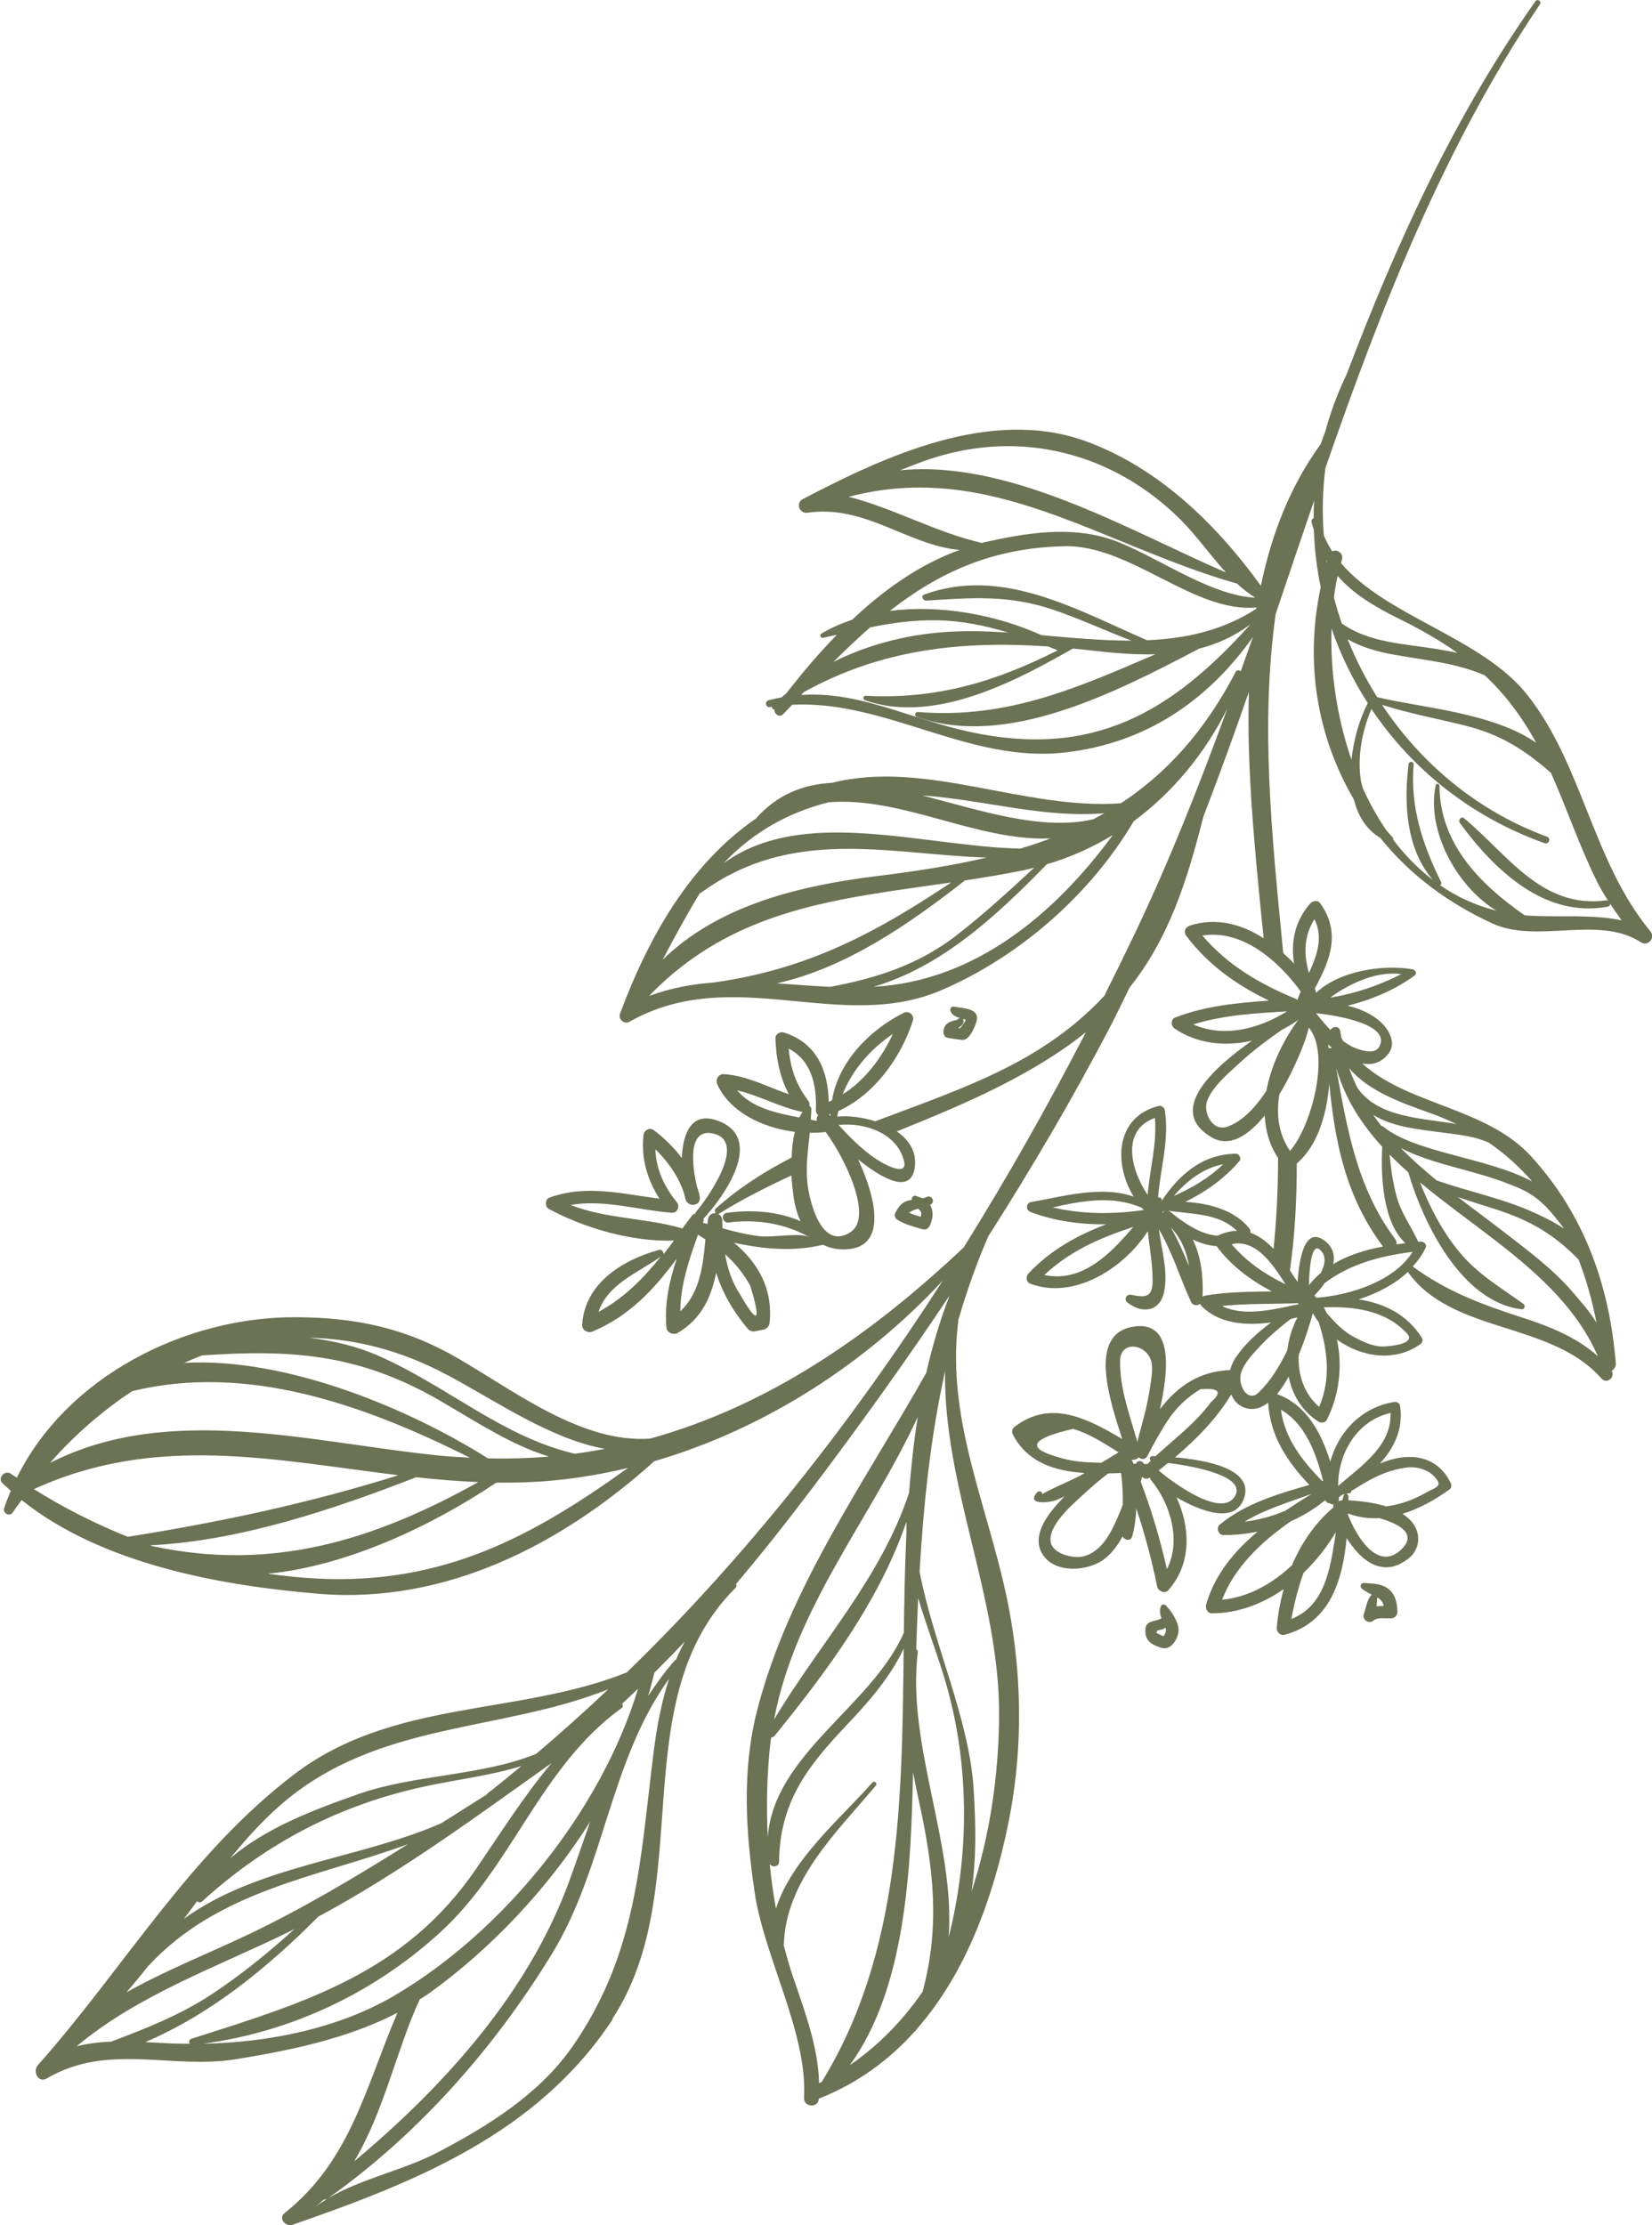 <?xml version="1.0" encoding="UTF-8"?>
<svg id="Layer_2" data-name="Layer 2" xmlns="http://www.w3.org/2000/svg" viewBox="0 0 292.95 394.58">
  <defs>
    <style>
      .cls-1 {
        fill: #6c7254;
      }
    </style>
  </defs>
  <g id="Layer_1-2" data-name="Layer 1">
    <g>
      <path class="cls-1" d="M108.57,358.02c15.24-23.15,1.74-56.4,21.85-76.44,.22-.22,.2-.48,.1-.7,4.71-5.57,9.23-11.31,13.61-17.11,8.42-11.14,16.53-22.47,24.26-34.04-1.73,4.48-3.08,9.05-4.14,13.72-10.83,19.21-24.33,38.07-29.91,59.54-2.81,10.79-2.13,21.65-.52,32.54,1.72,11.67,9.39,24.88,8.76,36.45-.09,1.69,2.5,1.89,2.62,.2,0-.01,0-.03,0-.04,6.88-2.71,12.45-6.85,17-11.91,.05-.03,.11-.04,.15-.1,.07-.1,.12-.19,.19-.29,8.7-9.89,13.54-23.19,16.25-36.43,2.44-11.94,2.51-24.2,.49-36.17-3.1-18.42-11.75-34.46-9.32-53.24,1.46-5,3.19-9.93,5.29-14.77,7.69-12.06,14.95-24.39,21.6-37.13,1.2-2.3,2.31-4.64,3.45-6.97,7.04-8.84,10.22-19.01,13.1-30.33,2.82-7.32,5.49-14.7,8.07-22.12-.33,10.48,.47,21.02,1.35,30.83,.4,4.33,.83,8.61,1.26,12.86-3.92-2.5-8.42-3.75-13.07-2.24-.83,.27-1.18,1.11-.63,1.84,3.87,5.13,8.97,8.75,14.65,11.46-5.67,.42-11.22,.91-16.64,3-.81,.31-.77,1.49-.13,1.93,4.08,2.79,9.04,3.25,13.75,2.18-7.07,4.99-15.17,12.45-7.15,17.14,3.21,1.87,6.54-.33,9.42-3.89,.11,2.65,.81,5.23,2.36,7.52,0,5.4-.25,10.78-.8,16.16-1.23-1.31-2.57-2.35-4.11-2.87,.04-.27,0-.55-.18-.76-2.59-3.25-7.03-4.45-11.34-4.72,3.6-1.8,6.88-4.07,9.58-7.24,.4-.46-.04-1.31-.63-1.3-5.95,.07-10.08,3.75-13.15,8.35,.09-.36-.32-.77-.65-.54,.38-5.21,2.05-10.24,1.19-15.55-.08-.48-.61-.85-1.08-.73-7.71,1.95-8,10.32-4.43,16.09-5.69-2.02-12.52-.05-18.21,.96-.91,.16-.95,1.43-.12,1.74,4.36,1.65,8.89,2.25,13.46,2.2-5.11,1.95-9.87,4.53-13.78,8.71-.55,.59-.45,1.54,.36,1.84,7.54,2.82,16.35-2.49,20.8-9.33,.14,1.45,.35,2.9,.53,4.35,.19,1.55,.33,3.1,.31,4.66-.03,2.77-1.42,2.78-3.77,2.27-.85-.18-1.4,.8-.68,1.37,2.58,2.05,5.74,1.64,6.48-1.84,.77-3.66-.44-7.43-.91-11.15,2.37,4.02,3.77,8.72,5.7,12.89,.31,.67,1.13,.7,1.64,.32,.04,.13,.08,.26,.18,.37,3.15,3.19,7.8,3.54,12.37,2.95-2.43,1.8-4.68,3.83-6.35,6.33-.39,.59-.7,1.32-.9,2.11-5.57,.19-9.43,2.98-12.45,6.93,1.54-6.98,2.33-15.49-4.39-14.68-8.65,1.05-4.47,13.18-2.31,19.97-6.16-3.64-12.73-7.1-19.15-2.11-.38,.29-.47,.89-.25,1.3,2.61,5.02,7.49,6.5,12.73,6.84-.26,.15-.49,.31-.75,.45-.97,.55-6.74,3.07-6.75,3.34,.02-.55-.62-.71-.95-.33-2.04,2.38,2.46,1.74,3.46,1.34,.49-.2,.97-.45,1.45-.67-.11,.11-.24,.22-.34,.34-2.24,2.35-5.61,6.29-3.7,9.73,2.09,3.77,8.27,3.27,11.13,1.02,1.34-1.05,2.36-2.45,3.2-3.99,.31,.72,1.45,.91,1.7,0,.45-1.61,.64-3.27,.72-4.94,1.51,4.52,2.74,9.13,3.7,13.83,.16,.81,1.33,1.37,1.96,.67,4.14-4.59,3.98-11.08,1.47-16.47,4.35,2.51,10.33,4.78,11.96,.2,1.86-5.25-6.65-6.81-12.22-7.3,3.83-3.25,7.39-6.89,9.97-11.15,.42,1.05,1.16,1.92,2.36,2.35,1.5,.53,2.9,.1,4.18-.89,.35,5.91,3.39,10.46,7.3,14.58-5.62,1.63-11.26,3.26-15.86,7.02-.7,.57-.3,1.86,.63,1.87,2.03,.02,4.07-.2,6.06-.6-4.14,3.48-7.59,7.6-9.12,12.92-.19,.68,.22,1.56,1.02,1.56,4.61,0,8.95-1.66,12.73-4.29-.63,2.26-1.05,4.58-1.23,6.87-.05,.72,.64,1.42,1.38,1.23,8.06-2.14,10.3-9.64,11.01-17.17,2.53,4.12,6.61,7.3,11.14,3.49,1.75-1.47,2.03-3.95,.8-5.82-.52-.8-1.23-1.42-2.03-1.95,2.98-.92,5.83-2.51,8.35-4.34,.33-.24,.38-.75,.21-1.09-2.28-4.8-7.07-5.54-11.76-3.8-.14,.05-.43,.17-.8,.32,2.54-2.82,4.18-6.16,3.56-10.25-.07-.48-.56-.75-1.01-.68-5.85,.94-9.9,5.3-11.36,10.59-1.61-5.17-4.28-10.13-9.44-11.98,.74-.89,1.43-1.96,2.06-3.11,.63,3.18,2.32,6.08,5.27,7.99,.44,.28,1.21,.23,1.48-.29,2.18-4.25,2.86-9.49,1.81-14.26,4.38,3.16,10.38,4.05,14.89,.74,.28-.2,.39-.72,.2-1.01-2.67-4.25-6.76-6.16-11.25-6.86,3.26-1.04,6.36-2.63,8.74-4.86,7.87,11.04,25.35,8.68,34.34,18.9,.94,1.07,2.49-.25,1.8-1.37,.43-.26,.78-.73,.74-1.28-1.11-13.85-5.59-26.41-15.02-36.75-7.93-8.68-21.8-9.07-29.97-16.48,1.78,.34,3.45-.08,4.74-1.84,1.34-1.83-.01-4.18-1.41-5.47-1.61-1.49-3.69-2.38-5.91-2.92,4.26-1.07,8.37-2.79,11.9-5.36,.49-.35,.11-1.02-.37-1.1-5.17-.87-12.87,.17-17.15,4.2,.01-.17,0-.34-.08-.51-.04-.09-.07-.18-.11-.28,2.66-4.93,4.73-9.87,.94-15.13-.48-.66-1.38-.39-1.82,.12-2.74,3.18-3.39,6.87-2.8,10.59-.61-.65-1.25-1.27-1.92-1.87-2.02-20.75-4.1-40.45-1.34-60.14,2.27-6.71,4.53-13.43,6.82-20.13-.06,1.06-.09,2.11-.09,3.17-.25,.1-.46,.32-.37,.67,.11,.51,.28,.94,.41,1.42,.12,3.42,.52,6.81,1.21,10.13-2.78,13.11-.83,26.13,5.9,37.68,.7,2.83,2.14,5.28,4.67,6.78,5.34,6.66,12.16,11.61,19.88,15.17,7.99,3.68,18.74-1.56,26.34,3.34,1.25,.8,2.63-.8,1.69-1.93-10.29-12.45-11.93-29.29-21.74-41.82-8.05-10.29-25.01-13.91-33.13-23.48,.06-.21,.1-.43,.16-.64,.33-1.15-.92-1.88-1.73-1.46-.57-.88-1.06-1.82-1.48-2.8-.31-3.96-.23-7.96,.27-11.94,9.97-28.74,21.02-56.94,38.05-82.26,.35-.52-.44-1.05-.8-.54-14.45,20.47-24.66,42.99-33.49,66.17-1.58,3.32-2.85,6.7-3.77,10.11-.27,.75-.56,1.5-.82,2.25-5.47,7.52-8.74,16.1-10.61,25.12-7.92-10.98-18.2-20.92-30.92-25.58-16.85-6.19-35.62,2.54-50.31,10.21-1.31,.69-.6,2.62,.82,2.42,10.3-1.48,17.74,5.75,26.98,6.6-7.05,2.55-13.4,7.04-19.03,12.36-1.9,.65-3.73,1.45-5.44,2.45-.39,.23-.21,.87,.26,.77,.83-.18,1.65-.36,2.46-.54-3.24,3.32-6.22,6.85-8.94,10.35-.3,.25-.58,.51-.88,.76-.75,.14-1.51,.3-2.28,.5-.76,.2-.55,1.34,.24,1.21,.12-.02,.23-.02,.35-.04-.02,.27,.19,.52,.45,.5-.12,.74,.88,1.47,1.5,.83,.55-.57,1.09-1.13,1.63-1.7,16.77-.84,31.4,10.46,48.51,8.45,14.17-1.66,25.12-9.09,33.18-20.44,0,0,0,.01,0,.02-.71,2.02-1.44,4.04-2.16,6.06-.27-.24-.7-.3-.89,.09-5.58,10.71-12.4,18.07-20.35,23.29-17.08,1.26-34.64-7.8-51.2-3.63-5.09,.28-9.71,2.02-13.52,6.34-11.72,8.08-19,20.94-24.1,34.59-.36,.95,.73,1.97,1.65,1.45,18.45-10.41,37.31,2.11,55.32-5.6,13.82-5.92,26.45-16.95,34.12-29.96,7-5.17,12.66-12.09,16.62-20.01-4.96,13.57-10.24,26.98-16.44,39.96-1.75,3.67-3.55,7.33-5.39,11-4.23,4.55-9.51,8.66-16.41,12.27-7.7,4.02-16.02,6.88-24.21,9.98-2.38-.76-4.9-1.03-6.72-.82,.04-.33,.1-.66,.17-.98,6.41-2.95,11.08-9.44,13.22-16.02,.31-.96-.69-1.89-1.61-1.42-6.14,3.09-11.62,8.73-12.73,15.55-.19,.08-.38,.14-.58,.22-.11-5.55-2.14-10.43-7.93-12.27-.64-.2-1.55,.23-1.52,1,.12,3.71,.78,6.9,2.39,9.95-3.82-1.3-7.35-3.28-11.49-3.57-.98-.07-1.6,.94-1.21,1.8,2.24,4.99,8.1,7.71,13.75,8.44-.36,1.45-.53,2.99-.56,4.55-4.79,2.47-9.34,5.34-13.45,9.04-.26,.24-.2,.59-.02,.82-.64-.05-1.29,.32-1.39,1.18-.03,.24-.05,.5-.07,.75-.27-.08-.54-.16-.81-.24,.03-.07,.05-.14,.08-.21,.07-.2,.07-.39,.04-.56,.03-.03,.07-.04,.1-.07,3.43-3.68,10.79-13.96,2.61-17.17-4.86-1.91-6.38,2.18-6.57,6.53-1.48-1.93-3.25-3.65-4.99-4.94-.73-.54-1.71,.05-1.8,.87-.46,4.13,.67,7.92,2.82,11.29-6.57-.83-13.02-2.55-19.5-.19-.79,.29-.85,1.6-.13,2,6.29,3.41,14.75,5.87,22.21,5.63-.61,.82-1.24,1.62-1.87,2.42,.07-.41-.31-.91-.77-.78-6.52,1.79-13.16,5.94-13.64,13.22-.06,1.02,.97,1.63,1.87,1.25,6.66-2.83,10.91-7.54,14.89-12.89-1.29,3.91-2.19,7.85-1.82,12.21,.07,.87,1.24,1.38,1.96,.96,4.26-2.47,5.97-6.36,6.86-10.67,1.12,3.5,2.92,6.73,5.62,9.93,.3,.36,.81,.52,1.26,.43,.51-.1,1.01-.2,1.52-.3,.59-.12,1.01-.61,1.07-1.2,.64-6.03-2.09-10.73-6.31-14.2,5.17,1.1,10.32,1.64,15.69,.38,.03,0,.04-.03,.08-.04,1.32,.66,2.88,.99,4.74,.77,6.56-.77,4.64-9.17,1.5-15.88,4.42,3.52,9.43,6.27,10.06,1.33,.35-2.75-1.07-4.83-3.2-6.3,10.44-4.21,20.76-8.54,29.89-14.87,1.29-.9,2.5-1.81,3.65-2.74-6.66,12.89-13.88,25.68-21.68,38.18-16.95,16-34.98,28.18-55.57,33.89-11.98,.9-23.88-8.28-33.97-14.15-9.31-5.42-18.03-7.3-28.78-7.37-19.71-.13-40.76,10.53-49.58,28.46-.36-.24-.74-.46-1.09-.71-1.03-.72-2.39,.77-1.47,1.68,.48,.47,.99,.9,1.49,1.35-.42,1.01-.84,2.03-1.18,3.08-.3,.92,.97,1.58,1.52,.76,.5-.76,1.06-1.47,1.58-2.2,14.16,11.36,35.22,15.16,52.58,16.62,22.62,1.9,43.22-8.75,59.61-23.51,19.47-5.66,37.43-17.25,51.16-32.03-16.21,25.18-34.83,48.93-56.04,69.49-19.33,7.72-41.36,4.72-58.86,17.98-18.69,14.16-30.2,34.34-45.57,51.66-.98,1.11,.06,3.24,1.58,2.35,10.91-6.38,22.06-1.54,33.58-3.41,9.55-1.55,19.8-3.65,28.6-8.23-5.54,12.83-8.24,26.2-19.98,35.49-1.23,.98,.16,2.53,1.41,2.09,22.06-7.65,43.47-16.26,56.78-36.48Zm54.18-106.78c-.71,4.45-1.2,8.95-1.55,13.5-5.08,15.25-15.82,26.62-23.93,40.17,3.68-19.79,17.19-35.69,25.48-53.67Zm-12.05,114.96c9.99-13.72,10.85-35.11,11.21-51.96,.28,1.52,.59,3.05,.93,4.62,2.79,12.58,3.86,22.7,.77,34.32-3.5,5.06-7.77,9.5-12.92,13.03Zm12.06-73.26c.03-.23-.12-.38-.29-.47,.1-3.04,.21-6.08,.35-9.12,1.29,4.42,2.98,8.86,4.42,13.45,4.72,15.01,4.81,31.59,.98,46.75,1.25-16.37-7.49-34.2-5.46-50.61Zm-26,15.16c.21-.01,.43-.09,.61-.31,9.22-11.36,18.57-23.92,23.37-37.94-.02,.66-.01,1.31,0,1.96-.28,5.87-.39,11.78-.46,17.7-5.63,12.97-23.14,21.61-24.13,36.31-.29-5.73-.13-11.43,.47-16.87,.03-.29,.09-.56,.13-.84Zm3.9,42.56c-.62-1.85-1.16-3.75-1.66-5.67,.22-11.45,9.38-20.11,16.34-28.4,.3-.36-.31-.89-.61-.54-5.55,6.31-14.38,13.67-17.13,22.39-.47-2.6-.85-5.24-1.1-7.89,.44,.64,1.64,.51,1.65-.41,.13-10.52,4.94-16.8,11.95-24.2,4.01-4.23,7.7-8.44,10.15-13.59-.3,27.04-.5,54.01-14.53,76.82-.16,.08-.31,.17-.47,.25-.17-6.48-2.5-12.61-4.58-18.78Zm36.51-46.31c-.07,10.17-1.57,21.01-4.9,31.09,.91-5.92,.76-12.04,.39-18.13-.75-12.42-7.13-25.76-9.59-38.63,.7-12,1.95-23.92,4.52-35.55-.31,20.51,9.73,40.2,9.58,61.23Zm61.09-39.43c.05,.03,.08,.1,.15,.1-.05,.04-.11,.08-.14,.16-.09,.28-.17,.57-.25,.86-.14,.03-.28,.04-.38,.11-.1-.02-.2-.01-.3,0,.07-.17,.12-.35,.08-.58,0-.03,0-.05,0-.08,.27-.19,.55-.37,.83-.57Zm-17.6,4.93c3.72-2.26,7.88-3.44,11.96-4.97-1.55,.95-3.1,1.94-4.64,2.98-2.33,1.01-4.8,1.67-7.32,1.98Zm-3.95,13.82c2.25-5.84,6.98-10.27,12.18-13.91,2.18-.96,4.22-2.2,6.07-3.71,.05,.03,.11,.07,.16,.09,.09,.28,.31,.45,.6,.39,.21,.18,.48,.26,.75,.23-.06,.16-.08,.34-.04,.55-3.23,2.76-5.66,6.31-7.33,10.25-3.49,3.26-7.64,5.65-12.39,6.11Zm12.29,3.42c.51-2.78,1.2-5.55,2.17-8.2,2.24-2.14,4.17-4.62,5.73-7.24-.97,6.31-1.81,13.01-7.9,15.44Zm19.56-12.39c-4.17,4.11-8.03-2.19-9.54-6.14,0-.06,0-.12,0-.19,1.85,.69,3.72,.94,5.58,.83,3.57,1.03,6.71,2.78,3.95,5.5Zm4.75-13.72c.49,.3,.91,.67,1.27,1.12,1.41,1.54-.42,1.82-1.63,2.53-2.19,1.28-4.65,2.19-7.15,2.49-2.21-.7-4.64-.95-6.69-1.09,0-.22,.01-.45,.02-.66,0-.24-.16-.4-.35-.45,.03-.02,.07-.04,.09-.07,.17-.03,.33-.05,.5-.08,.23-.04,.3-.25,.25-.43,.12-.03,.27-.1,.48-.23,.71-.46,1.45-.89,2.18-1.32,2.16-1.27,4.51-2.19,6.99-2.54,1.4-.2,2.81,.05,4.04,.74Zm-6.72-10.43c.18,5.87-5.1,9.31-9.29,12.94-.05-5.86,3.4-11.61,9.29-12.94Zm-11.97,12.05s-.09,.03-.14,.04c-3.56-3.6-6.65-7.58-7.34-12.66,4.29,2.41,6.28,7.73,7.48,12.62Zm-21.4-96.7c7.05-1.14,13.4,4.4,17.44,9.9-.22,.51-.41,1.02-.59,1.54-.08-.06-.12-.16-.22-.2-6.4-2.62-12.16-5.98-16.63-11.24Zm50.7,36.66c2.95,2.01,5.52,4.33,7.77,6.93-8.07-4.28-20.77-5.07-26.43-9.74-.1-.09-.2-.07-.3-.09-.51-.64-.98-1.29-1.45-1.96,1.79,1.1,3.91,1.8,6.36,2.26,3.28,.61,6.61,.89,9.91,1.43,1.58,.26,2.91,.66,4.14,1.18Zm-15.53,1c3.85,2,8.21,3.03,12.38,4.19,2.97,.82,5.9,1.75,8.73,2.99,3.69,1.61,5.59,4.18,7.89,7.15-2.06-1.38-4.38-2.46-6.35-3.3-5.26-2.24-10.9-3.38-16.27-5.27-2.24-1.83-4.4-3.73-6.37-5.75Zm-3.28-.2c-.28,5.47,.16,13.45,4.11,17.08-.52,.06-1.05,.14-1.58,.21,.05-.31-.02-.65-.25-.97-6.76-9.02-8.53-19.59-10.45-30.34,1.56,5.44,4.48,9.98,8.18,14.02Zm-9-17.62s.01,.1,.02,.15c-.15-.09-.33-.06-.5,.01-.04-.23-.08-.46-.13-.69,.2,.18,.4,.36,.61,.53Zm-24.51-4.09c5.4-1.68,10.99-1.97,16.64-2.31-5.04,3.11-11.18,4.73-16.64,2.31Zm5.94,18.17c-2.59,.82-4.23-2.6-3.47-4.61,.92-2.47,3.41-4.55,5.28-6.3,2.46-2.31,5.16-4.35,7.93-6.28,1.02-.52,2-1.1,2.93-1.75,.02,0,.03,.02,.04,.02-.09,.07-.18,.14-.25,.25-2.49,3.45-4.62,7.84-5.43,12.29-2.01,3.04-4.43,5.55-7.03,6.37Zm9.33-5.77c2.72-4.46,4.7-9.51,5.22-11.83,3.9,4.63,.47,17.53-3.33,21.86-2.06-2.97-2.47-6.51-1.89-10.04Zm3.08,12.27c3.82-3.24,5.36-8.98,5.77-14.15,1,10.4,2.96,20.13,9.53,28.87-3.12,.58-6.18,1.52-8.82,3.1,.3-1.54-.04-3.03-1.57-4.16-3.5-2.59-4.5,3.25-4.75,7.36-.45-.68-.9-1.38-1.37-2.07,.89-6.23,1.22-12.58,1.22-18.94Zm-16.35,23.45c-.14,.02-.24,.1-.35,.18,.15-3.58-.25-7.11-1.73-10.15,1.37,.64,2.78,1.08,4.21,1.17,2.63,3.53,6.04,6.03,9.82,8.03-4,.05-7.99,.08-11.95,.76Zm-7.47-14.88c.13-.05,.27-.1,.41-.15-.14,.07-.27,.17-.37,.31,0-.06-.02-.1-.04-.15Zm4.72,9.61c-.97-2.35-1.99-4.68-3.25-6.87,1.85,1.93,2.83,4.31,3.25,6.87Zm21.26,3.41c.08-3.08,.46-7.75,2.02-6.25,1.13,1.09,.85,2.6,.08,4.07-.76,.65-1.47,1.37-2.1,2.18Zm-4.16-.18c-3.63-1.77-6.89-3.98-9.53-7.08,.13-.04,.27-.07,.41-.12,4-.53,6.79,3.5,9.13,7.2Zm-8.61-9.48c-1.05,.03-2.17,.28-3.4,.85,0,0-.01,0-.02,.01-3.08-.17-6.13-2.38-8.46-4.27-.12-.09-.23-.13-.34-.17,4.3,.69,8.97,.39,12.22,3.58Zm-12.36-3.6c-.07,0-.15-.01-.22,0,.02,0,.04-.02,.06-.02,.05,0,.1,.01,.15,.02Zm9.94-8.2c-2.55,2.44-5.56,4.21-8.77,5.63,2.36-2.74,5.28-4.98,8.77-5.63Zm-12.12-8.21c.39,4.61-.91,9.07-1.29,13.64-3.05-4.53-4.72-11.49,1.29-13.64Zm-2.35,15.92c.13,.14,.26,.27,.39,.4-5.48,.8-10.81,.77-16.17-.45,5.26-1.21,10.75-2.16,15.77,.05Zm-17.26,11.93c4.51-4.26,9.97-6.63,15.77-8.52-4.23,5.01-9.2,9.89-15.77,8.52Zm31.48,5.49c4.46-.46,8.94-.32,13.43-.5,.01,0,.02-.02,.04-.02,.04,.06,.09,.13,.13,.18-.02,.01-.04,.03-.06,.04-4.47,.94-9.67,2.25-13.53,.29Zm-18.05,9.81c.02-4.18,5.54-2.92,5.67,.86,.05,1.55-.26,3.13-.5,4.65-.47,2.98-1.38,5.86-2.11,8.79-1.31-4.72-3.09-9.28-3.06-14.29Zm-6.92,17.82c-1.7-.17-3.35-.54-4.95-1.1-4.75-1.51-3.57-3.09,3.54-4.74,2.79,.8,5.49,2.55,8.06,4.16-1.01,.65-2.05,1.24-3.07,1.86-1.19-.05-2.38-.07-3.58-.18Zm.14,16.82c-1.68,.33-5.07-.53-5.5-2.48-.66-3.07,4.17-7.06,6.05-8.8,1.31-1.21,2.69-2.39,4.14-3.48,.76-.02,1.51-.04,2.27-.07,.24,1.89,.33,3.75,.31,5.61-.57,1.51-1.2,3.01-1.96,4.47-1.14,2.18-2.79,4.26-5.31,4.76Zm15.08,2.2c-1.19-5.27-2.7-10.43-4.63-15.46,.08-.31,.15-.62,.23-.92,.3,.37,.84,.53,1.37,.14,.03,.15,.09,.3,.2,.43,3.46,4.16,5.43,10.86,2.83,15.82Zm12.08-12.93c-2.42,4.16-11.68-2.94-13.49-4.51-.02-.01-.04-.02-.05-.03,.56-.44,1.12-.89,1.68-1.35,4.91,.63,13.91,2.37,11.86,5.88Zm-14.09-7.08c-.21,0-.42-.01-.57-.02-.5-.01-.59,.61-.26,.82-.2,.2-.41,.39-.61,.59-.2,0-.41,0-.61-.01-.26-.59-1.17-.78-1.42-.03-.14,0-.28,0-.43,0-.08-.18-.14-.36-.22-.54-.04-.09-.09-.14-.14-.21,.48,.11,.96-.04,1.25-.39,.51,.4,1.22,.45,1.6-.3,1.07-2.11,2.2-4.12,3.48-6.11,1.53-2.35,3.49-4.24,5.89-5.68,3.34-.28,3.95,.5,1.83,2.33-2.69,3.7-6.44,6.46-9.8,9.56Zm15.03-13.83c.01-2.12,2.34-4.44,3.67-5.86,1.6-1.7,3.42-3.21,5.27-4.65,.41-.09,.8-.19,1.2-.28-.95,1.8-1.56,3.78-1.79,5.8-1.37,2.86-3.03,5.56-5.1,7.53-1.8,1.71-3.27-.76-3.25-2.53Zm13.99,5.08c-2.71-2.32-3.8-5.73-3.63-9.21,1.17-2.84,2.02-5.63,2.49-7.35,.01,0,.02,0,.03-.01,.31,.53,.65,1.04,1.02,1.53,1.59,4.96,2.2,10.05,.09,15.04Zm15.51-13.1c2.05,2.17-4,2.41-4.36,2.4-1.75-.05-3.52-.9-5.02-1.71-1.96-1.06-3.41-2.61-4.79-4.23-.18-.34-.33-.69-.54-1.01,5.33-.19,10.88,.49,14.71,4.56Zm-16-6.24c-.12-.14-.22-.29-.34-.43,.62-.63,1.25-1.37,1.79-2.17,4.55-3.43,9.91-4.83,15.61-5.55-3.27,5.24-11.18,7.72-17.06,8.14Zm36.63,3.55c-7.2-2.34-13.46-4.62-19.55-9.1,.91-1.01,1.72-2.09,2.29-3.33,.29-.63-.38-1.12-.93-1.08-.13,0-.26,.03-.39,.03-1.25-2.75-3-5-3.85-8.1-.63-2.35-1.01-4.87-1.22-7.37,1.06,1.08,2.16,2.12,3.31,3.14,2.73,9.32,9.59,23.05,20.09,24.29,.54,.06,.73-.66,.33-.95-4.14-3-8.04-5.19-11.39-9.23-2.94-3.56-5.23-7.92-6.95-12.32,11.4,9.52,25.64,17.25,31.54,30.84-3.74-3.36-8.44-5.25-13.29-6.83Zm13.02,.84c-.15-.22-.28-.46-.44-.67-1.11-1.71-2.47-3.21-3.79-4.76-3.36-3.94-7.69-7.16-11.74-10.3-2.84-2.2-5.76-4.34-8.6-6.53,2.23,.77,4.49,1.46,6.75,2.19,6.22,2,10.4,4.53,14.65,8.89,1.37,3.53,2.43,7.27,3.18,11.18Zm-29.18-37.04c1.54,.55,2.98,1.18,4.39,1.85-6.04-1.09-13.9-1.07-17.6-6.44-.54-1.12-1.04-2.27-1.46-3.48,3.5,4.14,9.27,6.14,14.68,8.07Zm-9.33-11.87c-.84,1.52-3.42,.58-4.56,.1-.67-.29-1.26-.71-1.85-1.13-.1-.16-.19-.34-.29-.51-.07-.41-.17-.8-.22-1.21-.13-1.01-1.33-.92-1.73-.21-.91-.96-1.76-1.97-2.58-3,3.98,.44,13.38,2.04,11.23,5.96Zm3.9-12.87c-3.98,2.04-8.21,3.44-12.6,4.17,.78-.57,1.57-1.12,2.41-1.59,3.13-1.75,6.63-3.04,10.19-2.59Zm-15.39-9.76c1.61,3.28,.46,6.41-.98,9.56-.95-3.29-.9-6.58,.98-9.56Zm3.03-51.55c1.59,4.65,3.76,9.09,6.43,13.25-1.39,2.68-2.52,6.32-2.89,10.04-2.61-7.53-3.78-15.7-3.54-23.29Zm49.06,48.29c-.09-.04-.17-.09-.29-.07-11.55,1.56-17.5-8.12-25.27-14.56-.53-.44-1.1,.36-.74,.85,6.16,8.39,15.05,16.9,26.23,14.83,.3-.05,.41-.28,.41-.52,.64,.96,1.32,1.92,2.05,2.94-5.22-1.1-11.16-.51-16.42-.82-.27-.02-.53-.05-.8-.08-7.84-5.46-15.03-12.63-15.09-22.93,0-.36-.57-.54-.66-.14-1.69,7.74,3.49,17.85,10.76,22.26-3.69-.91-7.01-2.46-9.99-4.51,.19-.1,.3-.31,.18-.56-3.28-6.64-5.51-13.31-4.87-20.85,.05-.58-.82-.63-.89-.07-.88,6.91-.46,15.07,4.33,20.57-2.65-2.02-5-4.43-7.06-7.15,.03-.15,.01-.3-.11-.43-.42-.45-.78-.87-1.15-1.31-1.57-2.3-2.94-4.77-4.12-7.37-.1-.42-.26-.79-.33-1.26-.7-4.12,.15-8.93,1.85-12.82,7.1,10.59,17.6,19.13,30.72,23.8,.75,.27,1.16-.89,.41-1.16-12.27-4.5-22.31-12.92-29.25-23.38,4.83,1.55,9.83,2.45,14.76,3.69,6.39,1.6,10.64,4.4,15.19,8.37,2.82,6.31,5.02,12.93,8.09,19.13,.65,1.32,1.33,2.45,2.05,3.54Zm-12.76-28.01c-7.74-5.36-20.47-6.22-28.17-8.08-.01,0-.02,0-.03,0-2.05-3.26-3.81-6.7-5.24-10.28,2.35,1.37,5.03,2.15,8.01,2.7,5.99,1.1,10.99,1.42,16.3,3.7,3.45,3.23,6.43,7.06,9.12,11.96Zm-24.48-22.07c3.93,1.94,7.38,3.91,10.5,6.13-1.17-.26-2.33-.45-3.41-.64-6.04-1.01-12.15-1.11-17.09-4.57-.53-1.52-.99-3.07-1.4-4.63,.17-1.31,.39-2.58,.65-3.82,2.68,3.07,6.25,5.31,10.74,7.53Zm-12.64-10.13c-.02,.07-.04,.13-.06,.2-.02-.13-.05-.26-.06-.39,.04,.07,.08,.13,.12,.19Zm-26.01-7.42c2.82,2.79,5.3,6.36,8.12,9.43-17.15-7.42-38.38-20.05-57.79-18.13,1.85-.74,3.67-1.46,5.36-2.02,16.14-5.32,32.45-1.04,44.31,10.72Zm-58.57-3.94c-.08-.02-.17-.02-.25-.05,25.18-6.62,44.59,8.43,68.82,15.37,.02,0,.03,0,.06,0,1.02,.94,2.08,1.8,3.25,2.51-8.36-.38-18.15-7.83-25.58-10.33-7.23-2.43-15.17-1.13-22.39,.49-.17,.04-.34,.1-.52,.14-8.2-1.91-15.31-5.99-23.38-8.14Zm38,8.7c11.82-.25,22.89,11.86,34.08,10.87-.01,.08-.03,.16-.04,.24-5.98,3.87-12.53,5.28-19.34,5.57-12.51-5.4-25.74-13.16-39.53-8.1-.66,.24-.22,1.1,.36,1.07,8.16-.53,14.69-1.04,22.58,1.64,4.71,1.6,9.18,3.7,13.8,5.46-5.24,.01-10.6-.5-15.94-.97-8.03-3.61-17.89-5.47-26.9-4.3,8.48-6.65,18-11.2,30.93-11.47Zm-34.43,14.4c3.83-.77,7.66-1.34,11.89-1.26,4.37,.08,8.53,.94,12.61,2.18-3.22-.21-6.42-.33-9.56-.19-7.47,.32-14.85,2.08-21.44,5.39,2.15-2.14,4.3-4.19,6.5-6.11Zm17.52,18.49c-10.73-2.34-19.32-7.19-29.75-6.51,.17-.17,.33-.35,.5-.52,13.7-7.58,27.86-9.13,43.28-8.08,.57,.22,1.15,.45,1.72,.69-10.93,5.52-21.4,8.72-34.05,8.06-.45-.02-.59,.62-.16,.78,11.67,4.11,25.25-2.57,35.58-8.41,.07-.02,.13-.05,.19-.1,.39-.22,.76-.43,1.14-.65,1.25,.12,2.52,.25,3.79,.4,3.79,.44,7.39,.71,10.83,.62-13.47,5.77-26.15,11.55-42.12,10.23-.51-.04-.66,.7-.18,.87,15.8,5.63,34.97-4.18,50.08-12.11,3.2-.81,6.23-2.18,9.1-4.32-14,15.59-27.89,23.86-49.93,19.06Zm-47.5,28.57c16.15-11.83,33.16-6.83,50.65-6.24-6.04,1.41-12.48,2.42-19.31,3.26-14.07,1.73-28.24,5.21-38.14,14.85,2.17-4.19,5.03-9.28,6.59-11.8,.07-.02,.14-.01,.2-.06Zm-9.2,18.29c15.04-15.63,33.63-17.23,53.56-20.12-13.4,8.96-25.48,15.42-42.16,17.75-3.73,.27-7.5,.95-11.4,2.37Zm55.99-20.48c3.43-.52,6.91-1.09,10.4-1.8,.64-.13,1.27-.3,1.9-.46-4.5,4.15-9,8.3-13.84,12.04-6.78,5.23-14.24,7.57-22.33,9.09-3.21-.15-6.35-.41-9.46-.62,12.3-2.77,23.41-10.48,33.33-18.24Zm-42.74-3.1c5.27-5.54,11.58-9.01,18.6-10.76,13.02-1.04,26.31,6.96,39.32,6.41-1.75,.66-3.53,1.27-5.36,1.81-17.56-.43-38.45-7.6-52.55,2.55Zm67.46-8.81c-.65,.37-1.31,.72-1.97,1.07-9.2,2.1-20-1.59-30.34-4.24,11.44,.85,21.4,4.05,32.31,3.16Zm-40.95,30.78c12.09-3.55,21.76-12.5,30.75-21.73,4.18-1.24,8.11-2.99,11.72-5.2-10.3,14.03-24.52,25.98-42.47,26.92Zm3.45,8.36c-1.94,4.2-4.99,8.28-8.9,10.71,1.7-4.35,5.01-8.1,8.9-10.71Zm-11.07,14.54c-.09-.09-.18-.21-.26-.28,0,0,0,0-.01,0,.09-.03,.18-.07,.27-.1,0,.13,0,.26,0,.39Zm-7.4-11.95c4,2.08,5,6.35,4.83,10.89-.01,.34,.15,.69,.41,.92-.24,.28-.36,.64-.23,1.02-.36-.08-.72-.16-1.09-.23,.04-.63,.1-1.26,.1-1.9,0-.21-.14-.41-.33-.51,.03-.33,0-.67-.2-.93-2.24-2.93-3.16-5.83-3.49-9.25Zm-9.12,7.41c3.95,.91,7.57,3.02,11.59,3.83-.21,.31-.42,.63-.59,.97-4.13-.78-8.4-1.7-11.01-4.8Zm-29.53,20.32c5.89-1.04,11.98,.92,17.89,1.38,1.02,.08,1.55-1.12,.93-1.87-2.29-2.81-3.68-5.91-3.81-9.39,2.48,2.39,4.68,5.64,5.35,8.88,.49,1.54,2.84,1.18,2.52-.49-.12-.62-.3-1.24-.51-1.86-.87-3.7-1.69-10.45,3-9.29,6.07,1.5-1.37,11.81-3.11,13.81-.09,.11-.14,.23-.15,.35-.24,.05-.48,.18-.65,.42-.56,.74-1.11,1.48-1.65,2.22-6.57-1.91-13.36-1.65-19.8-4.15Zm15.98,9.15c-3.11,3.88-6.5,7.35-11.04,9.8,1.61-4.95,7.04-6.94,11.04-9.8Zm3.46,9.69c.03-4.71,1.55-9.14,3.13-13.56,.46,.27,.89,.55,1.32,.83-.41,4.63-1.01,9.55-4.45,12.73Zm10.52-3.1c-1.4-2.12-2.15-4.53-2.58-7.01,1.73,1.55,3.23,3.36,4.47,5.61,1.97,6.53,1.34,7-1.89,1.4Zm3.61-10.19c-2.22-.26-4.45-.8-6.64-1.41-.02-.44-.04-.89-.05-1.33,0-.61-.33-1.02-.74-1.23,.05-.01,.09,0,.13-.02,4.12-2.56,8.46-4.75,12.87-6.79,.09,1.36,.23,2.67,.39,3.81,.21,1.55,.63,3,1.23,4.29-4.06-1.75-8.7-2.08-13.1-1.47-1.11,.16-.77,1.85,.33,1.71,4.95-.64,9.94,.14,14.33,2.59-1.53-.86-6.46,.11-8.75-.16Zm16.03-.72c-5.22,3.36-7.32-5.69-7.63-8.79-.31-2.98,.12-5.91,.43-8.84,.97,.01,1.92-.03,2.82-.14,3.3,4.44,8.54,15.09,4.38,17.76Zm9.5-12.66c.69,2.66-2.73,.96-3.69,.43-3.02-1.67-5.55-4.22-7.91-6.79,4.58-.48,10.32,1.38,11.6,6.36Zm-81.02,37.95c9.04,4.85,18.32,11.36,27.99,13.13-1.76,.33-3.54,.62-5.34,.86-12.82-2.99-22.52-11.94-34.76-17.34-3.86-1.71-8.08-2.71-12.4-3.23,8.02,.16,16.27,2.18,24.5,6.59Zm-52.31,30.36c-.12-.04-.22-.09-.34-.13,15.94-.79,32.36-6.32,47.16-12.07,3.65,.4,7.33,.71,11.03,.86-18.37,10.23-36.41,15.96-57.85,11.34Zm59.57-15.54c-13.73-8.67-35.59-17.97-53.88-16.94,1.06-.46,2.12-.93,3.2-1.33,15.38-1.03,27.58-.47,42.24,8.08,6.93,4.04,12.58,7.8,19.25,9.86-3.52,.3-7.12,.41-10.8,.32Zm-63.1-11.93c20.34-4.96,41.03,2.35,59.89,11.8-1.71-.09-3.42-.18-5.16-.35-22.82-2.26-48.15-9.54-69.32,1.29,4.38-4.98,9.3-9.26,14.6-12.74Zm-17.43,17.38c21.73-9.95,42.82-5.1,64.65-2.47-15.91,4.98-31.42,8.28-47.99,10.92-5.81-2.32-11.39-5.15-16.67-8.46Zm50.48,15.87c-3.02-.14-6.03-.47-9.03-.87,14.37-1.4,29.47-8.72,40.55-16.16,2.81,.04,5.64-.03,8.48-.24,5.01-.37,9.98-1.19,14.88-2.37-16.84,12.09-32.6,20.68-54.89,19.64Zm44.96,83.05c-5.84,8.38-14.89,13.98-23.74,18.64-6.03,3.18-13.56,4.66-19.47,8.14,16.04-11.42,29.32-26.48,39.6-43.24,9.35-15.25,10.27-34.25,20.81-48.85-1.33,4.07-2.17,8.42-2.76,13.14-2.41,19.14-2.88,35.59-14.43,52.17Zm18.42-68.66c-.06,.03-.13,.02-.18,.07-1.8,2.04-3.33,4.18-4.77,6.37,.42-1.38,.79-2.77,1.12-4.16,1.82-1.81,3.62-3.64,5.38-5.51-.56,1.06-1.09,2.13-1.55,3.23Zm-11.99,5.21c-4.18,3.94-8.44,7.79-12.83,11.48-9.73,3.93-21.63,3.66-31.4,7.09-8.01,2.81-16.39,5.96-22.84,11.43,3.01-3.68,6.12-7.09,9.44-9.9,17.02-14.43,38.6-12.47,57.63-20.09ZM13.56,362.88c10.99-9.21,25.21-14.19,37.97-20.46,.24-.12,.48-.26,.73-.38-4.63,4.17-9.44,8.11-14.67,11.56-5.6,3.7-11.71,6.1-17.88,8.43-2.14,.08-4.22,.34-6.15,.84Zm29.8-19.53c-6.66,3.14-14.12,6.12-20.94,9.94,1.31-1.51,2.61-3.08,3.89-4.71,0,0,.02,0,.03-.01,12.49-13.44,29.8-15.63,46.02-21.56-9.43,5.91-18.97,11.61-28.99,16.34Zm34.83-20.02c-14.54,6.34-32.67,7.5-45.56,16.92,.78-1.04,1.55-2.09,2.33-3.13,.23,.23,.59,.31,.89,.04,11.39-10.37,24.39-17.14,39.51-20.39,5.85-1.26,11.68-1.92,17.1-3.61-2,1.64-3.99,3.3-6.03,4.88-.05,.04-.03,.09-.07,.14-2.72,1.71-5.44,3.44-8.16,5.16Zm-47.67,39.03c-1.44-.06-3.05-.16-4.74-.25,11.63-4.97,21.67-13.21,30.66-22.24,14.43-7.74,28.07-17.77,41.37-27.24-4.87,5.79-8.93,12.25-13.37,18.74-12.6,18.46-30.33,23.73-50.47,30.14-.46,.14-.52,.59-.33,.89-1.05,0-2.09,0-3.12-.05Zm5.42,.05c15.76-2.1,30.41-9.05,42.14-19.77,12.83-11.72,17.67-29.27,32.13-39.75,.31-.23,.28-.54,.11-.79,.95-.87,1.89-1.75,2.82-2.64-6.6,21.79-24,43.13-43.17,54.39-9.99,5.87-22.35,8.34-34.02,8.55Zm38.47-7.86c.48-.31,.98-.59,1.45-.92,10.99-7.86,21.18-18.55,28.8-30.61-1.22,3.45-2.41,6.94-3.68,10.45-7.18,19.78-22.09,36.34-38.18,49.8,5.26-8.73,7.58-19.99,11.62-28.71Zm-17.01,35.49c.23,.02,.47-.03,.7-.16-.83,.49-1.63,1.03-2.38,1.61,.59-.46,1.14-.95,1.68-1.45Z"/>
      <path class="cls-1" d="M241.51,281.71c.54,.44,1.14,.76,1.76,1.06-.85,.76-1.06,2.44-1.42,3.43-.37,1.02,.92,1.87,1.72,1.16,.75-.66,2.37-.3,3.3-.41,.47-.06,.94-.56,.93-1.04-.03-1.67-.31-3.2-1.72-4.25-1.18-.88-2.83-.86-4.22-.96-.59-.04-.77,.68-.35,1.01Zm3.87,3.05c-.43,.02-.86,.04-1.27,.09,.03-.52,.07-1.03,.11-1.55,0-.01,.02-.01,.02-.02,.66,.36,1,.84,1.14,1.49Z"/>
      <path class="cls-1" d="M206.76,284.69c-.28-.28-.78-.23-.92,.18-.25,.71-.13,1.41,.12,2.09-1.01,.66-2.75,.25-2.85,1.98-.11,1.99,1.06,2.7,2.83,3.26,1.75,.55,3.07-1.7,3.05-3.22-.02-1.4-1.28-3.34-2.24-4.28Zm-.42,5.44c-.34-.1-.67-.25-.98-.42-.19-.1-.37-.22-.54-.33,.47,.3,.49-.34,.17-.13,.32-.2,.91-.23,1.27-.37,.16-.06,.28-.18,.41-.28,.18,.55,.07,.96-.33,1.52Z"/>
      <path class="cls-1" d="M158.73,215.14c-.18,.38,.03,.94,.39,1.15,1.36,.84,2.92,1.24,4.45,1.68,.58,.16,1.07-.1,1.31-.63,.57-1.27,.73-2.53,.05-3.7,.03-.02,.07-.03,.1-.04,.85-.49,.23-1.76-.68-1.36-.25,.11-.5,.18-.76,.24-.39-.15-.79-.27-1.14-.41-.31-.13-.6,.09-.72,.35-.06,.13-.07,.25-.07,.36-.22,.03-.45,.07-.67,.13-1.15,.3-1.76,1.24-2.25,2.24Zm4.41-.5c.29,.31,.26,.72,.14,1.13-.71-.19-1.4-.43-2.08-.71,.44-.36,.99-.57,1.59-.73,.12,.1,.24,.2,.34,.31Z"/>
      <path class="cls-1" d="M169.05,181.01c-.31,.08-.61,.2-.88,.36-.6,.35-.86,.97-.87,1.64,0,.4,.21,.9,.65,1,.88,.19,1.78,.27,2.67,.39,1.27,.17,2.39-2.47,2.59-3.49,.46-2.2-2.71-2.11-4-2.4-.39-.09-.73,.17-.68,.59,.1,.84,.97,1.2,1.7,1.43-.27,.04-.55,.24-.61,.55,.08-.38-.2-.16-.58-.07Zm1.64-.34c.28,.09,.59,.18,.55,.12,.09,.14-.53,.97-.97,1.54-.12-.02-.25-.03-.37-.05,.49-.3,1.05-.67,.97-1.28-.02-.16-.09-.25-.18-.33Z"/>
    </g>
  </g>
</svg>
